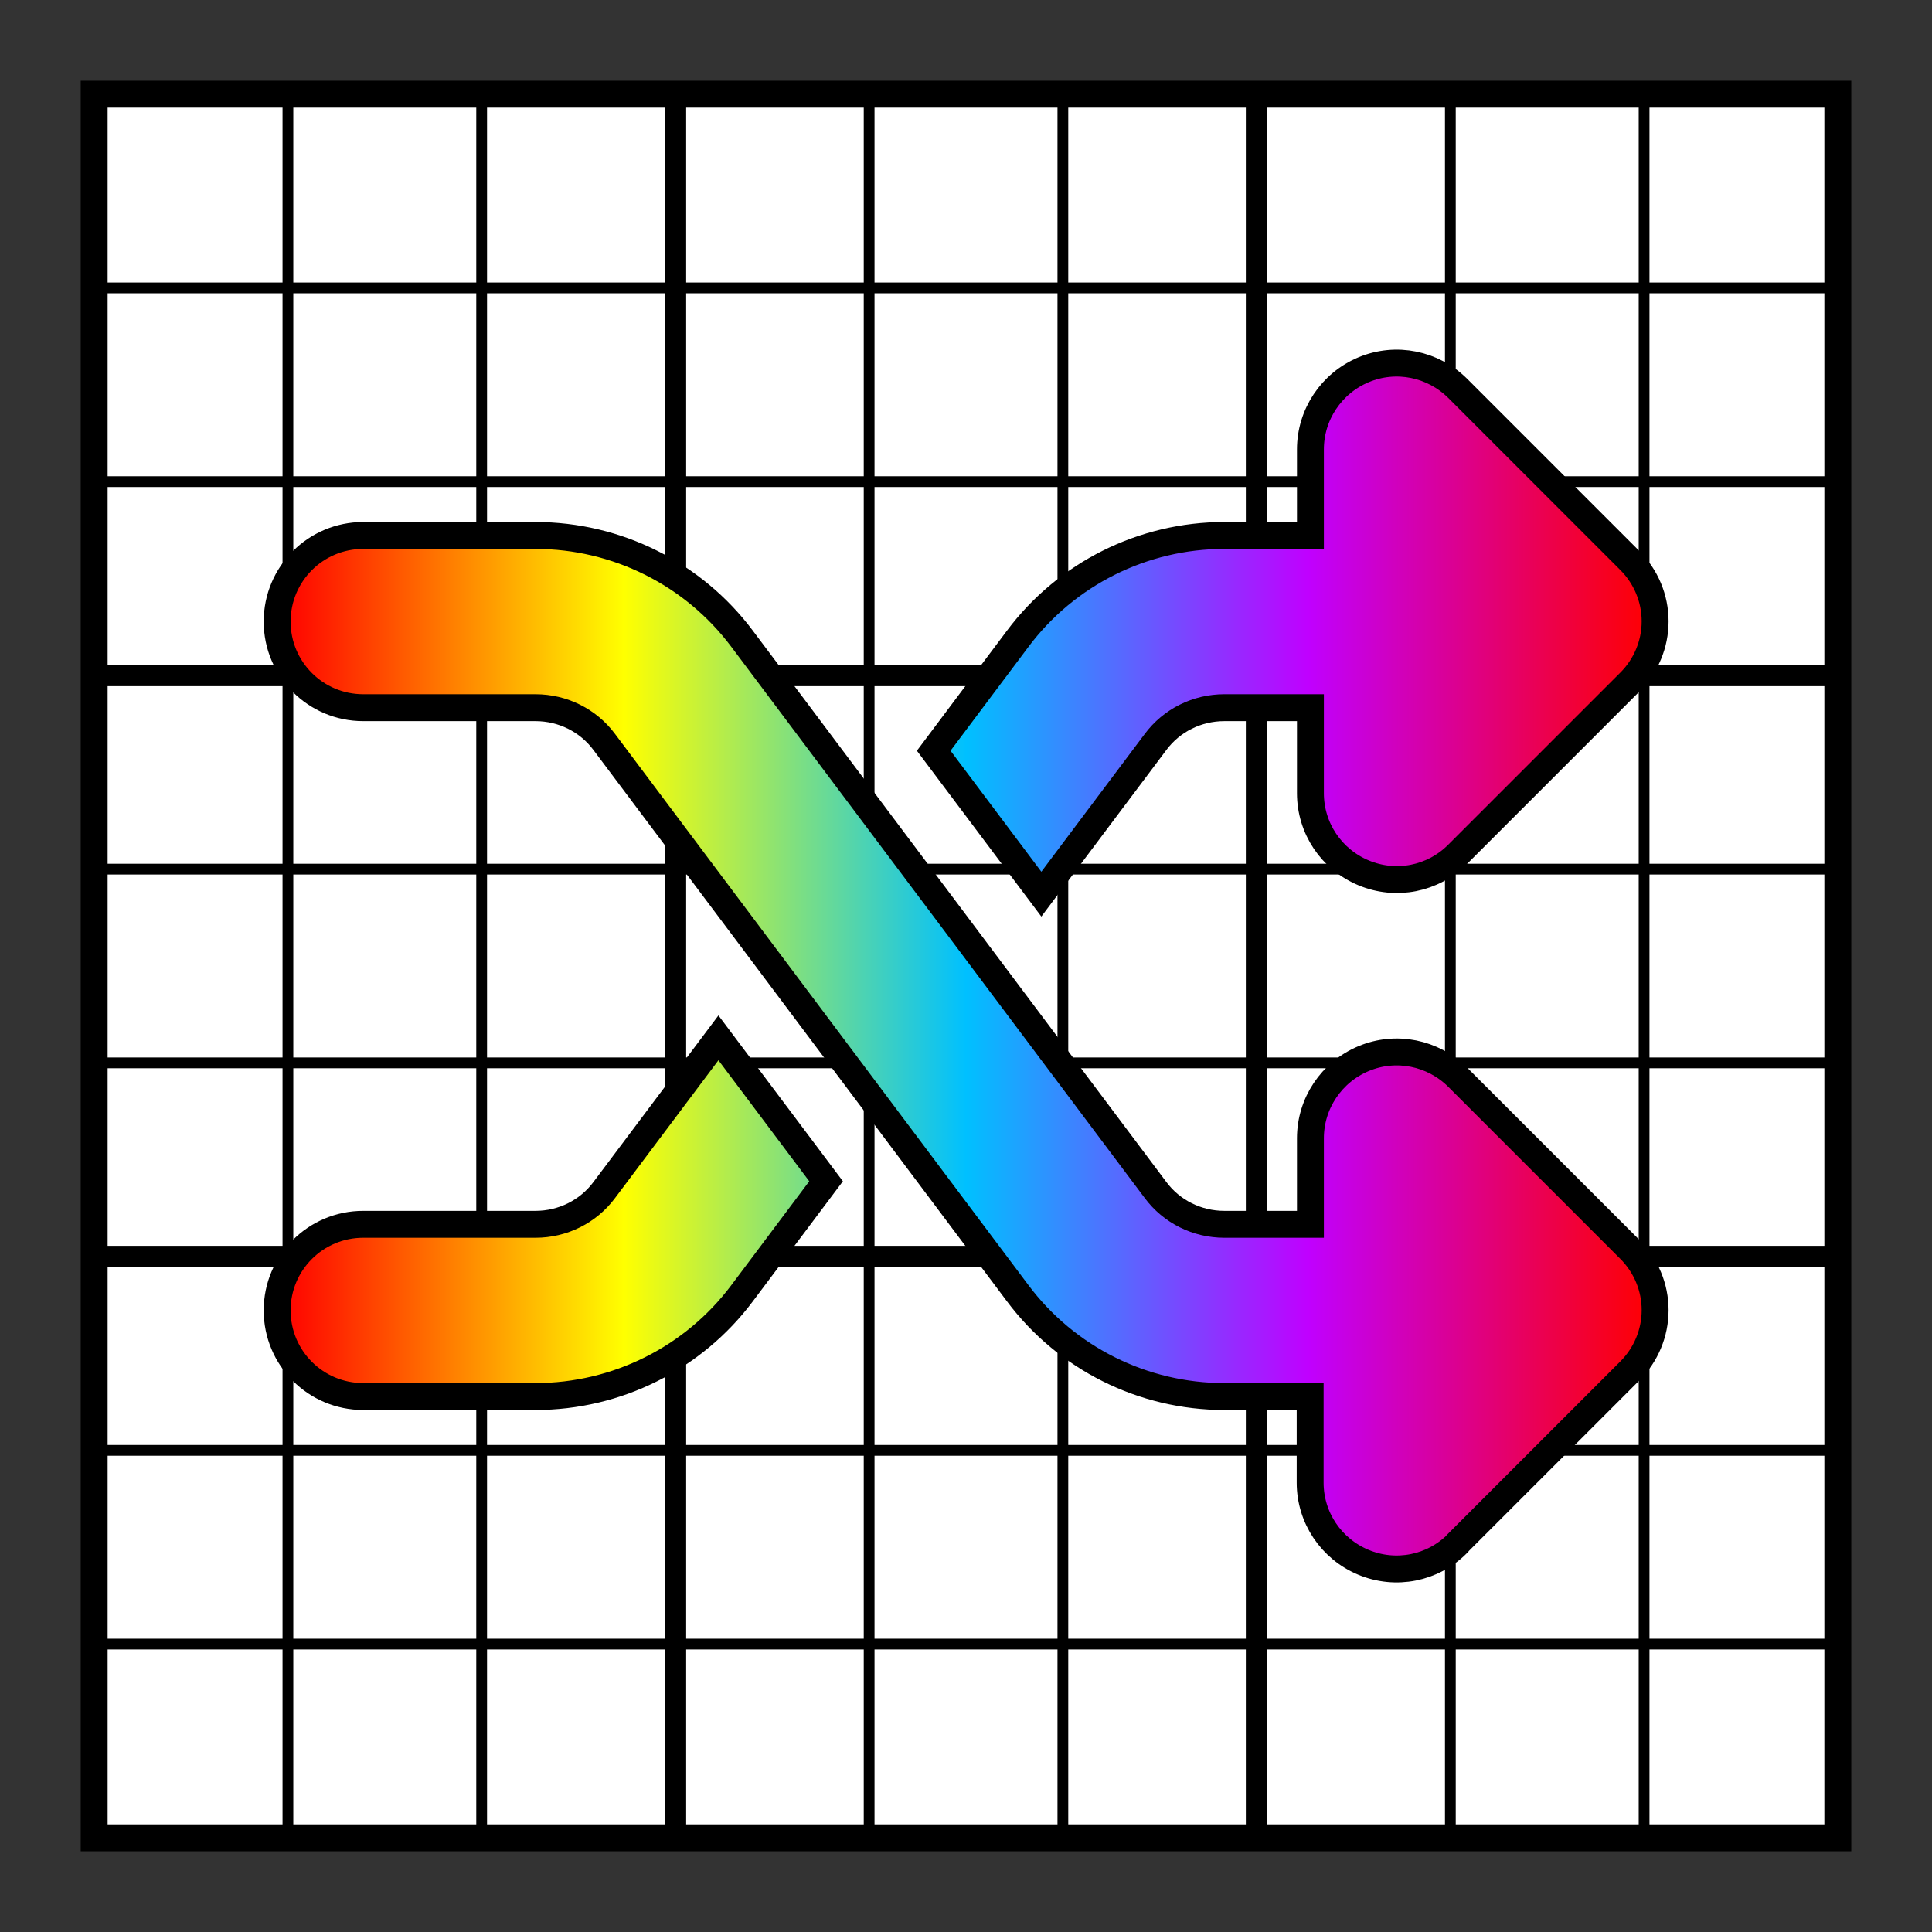 <svg xmlns="http://www.w3.org/2000/svg" viewBox="-103 -103 718 718">
  <rect x="-103" y="-103" width="718" height="718" fill="#333333" stroke="none"/>
  <defs>
    <linearGradient id="rainbow" >
      <!-- Some great ideas!  https://stackoverflow.com/questions/56418763/creating-the-perfect-rainbow-gradient-in-css -->
      <stop offset="0%" stop-color="rgb(255, 0, 0)" />
      <stop offset="25%" stop-color="rgb(255, 255, 0)" />
      <stop offset="50%" stop-color="rgb(0, 192, 255)" />
      <stop offset="75%" stop-color="rgb(192, 0, 255)" />
      <stop offset="100%" stop-color="rgb(255, 0, 0)" />
    </linearGradient>
  </defs>
  <style>
    line {
      stroke: black;
      stroke-width: 4px;
    }
    line.bold {
      stroke: black;
      stroke-width: 8px;
    }
    path {
      stroke: black;
      stroke-width: 10px;
      fill: url(#rainbow)
    }
  </style>
  <!-- fill background to see what it looks like -->
  <!-- <rect x="-58" y="-58" width="628" height="628" fill="beige" /> -->

  <rect x="-68" y="-68" height="648" width="648" fill="white" stroke="black" stroke-width="10px"/>

  <line class="bold" x1="148" y1="-68" x2="148" y2="580" />

  <line class="bold" x1="364" y1="-68" x2="364" y2="580" />

  <line class="bold" y1="148" x1="-68" y2="148" x2="580" />

  <line class="bold" y1="364" x1="-68" y2="364" x2="580" />

  <!-- in between lines would be at 4 76 220 292 436 508 -->
  <line x1="4" y1="-68" x2="4" y2="580" />

  <line x1="76" y1="-68" x2="76" y2="580" />

  <line y1="4" x1="-68" y2="4" x2="580" />

  <line y1="76" x1="-68" y2="76" x2="580" />

    <line x1="220" y1="-68" x2="220" y2="580" />

  <line x1="292" y1="-68" x2="292" y2="580" />

  <line y1="220" x1="-68" y2="220" x2="580" />

  <line y1="292" x1="-68" y2="292" x2="580" />

    <line x1="436" y1="-68" x2="436" y2="580" />

  <line x1="508" y1="-68" x2="508" y2="580" />

  <line y1="436" x1="-68" y2="436" x2="580" />

  <line y1="508" x1="-68" y2="508" x2="580" />

<!--! Font Awesome Free 6.4.2 by @fontawesome - https://fontawesome.com License - https://fontawesome.com/license (Commercial License) Copyright 2023 Fonticons, Inc. --><path d="M403.8 34.4c12-5 25.7-2.2 34.9 6.9l64 64c6 6 9.4 14.1 9.4 22.6s-3.4 16.6-9.4 22.6l-64 64c-9.2 9.2-22.9 11.9-34.9 6.9s-19.8-16.6-19.8-29.6V160H352c-10.1 0-19.6 4.7-25.6 12.8L284 229.3 244 176l31.2-41.6C293.3 110.2 321.8 96 352 96h32V64c0-12.9 7.8-24.6 19.8-29.6zM164 282.7L204 336l-31.2 41.6C154.7 401.8 126.2 416 96 416H32c-17.7 0-32-14.3-32-32s14.3-32 32-32H96c10.1 0 19.6-4.7 25.6-12.8L164 282.7zm274.6 188c-9.2 9.2-22.9 11.9-34.9 6.9s-19.8-16.6-19.8-29.6V416H352c-30.2 0-58.7-14.2-76.8-38.4L121.6 172.8c-6-8.1-15.5-12.8-25.6-12.8H32c-17.7 0-32-14.3-32-32s14.3-32 32-32H96c30.2 0 58.7 14.2 76.8 38.4L326.4 339.2c6 8.1 15.5 12.8 25.6 12.8h32V320c0-12.9 7.8-24.6 19.8-29.6s25.7-2.2 34.9 6.9l64 64c6 6 9.4 14.1 9.4 22.6s-3.4 16.6-9.4 22.6l-64 64z"/></svg>